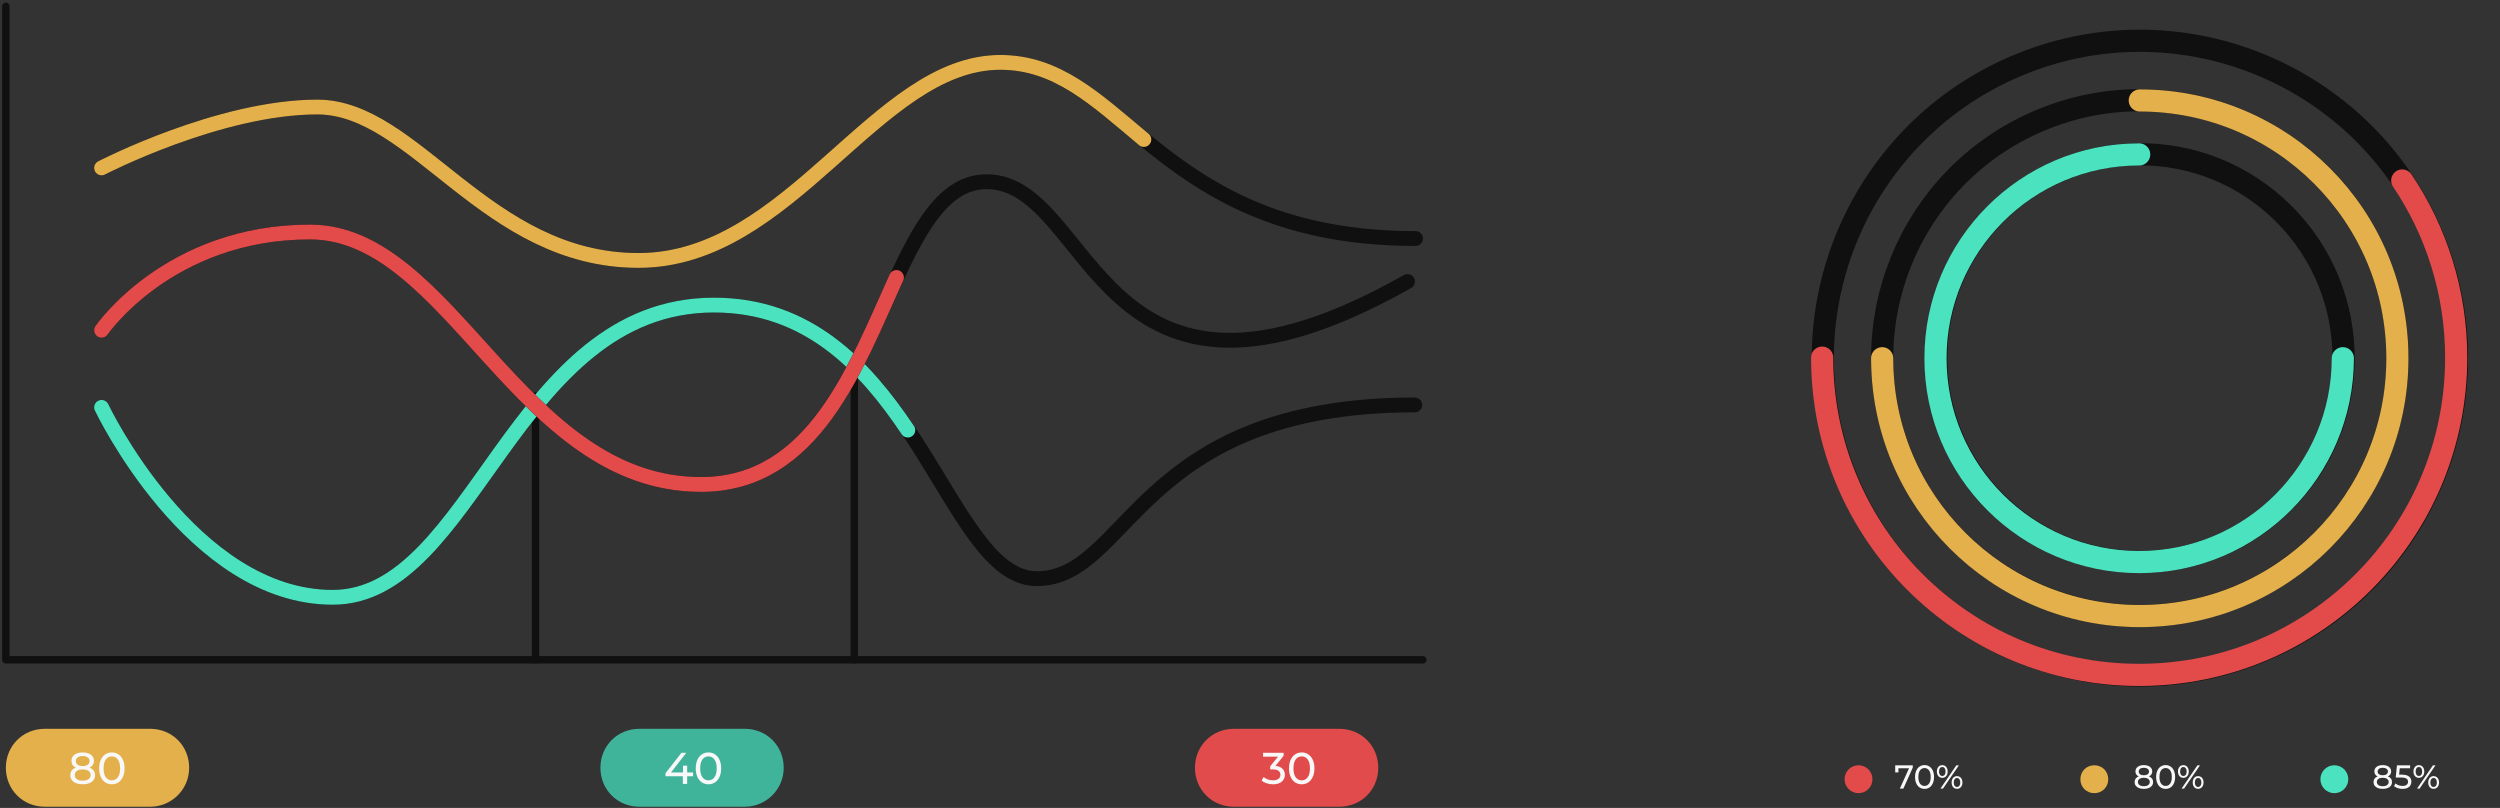 <svg width="854" height="276" viewBox="0 0 854 276" fill="none" xmlns="http://www.w3.org/2000/svg">
<rect x="0" y="0" width="854" height="276" fill="#333333" stroke="none"/>
<path d="M182.935 135.272V225.39" stroke="#101010" stroke-width="2.534" stroke-miterlimit="10" stroke-linecap="round" stroke-linejoin="round"/>
<path d="M291.823 128.34V225.389" stroke="#101010" stroke-width="2.534" stroke-miterlimit="10" stroke-linecap="round" stroke-linejoin="round"/>
<path d="M34.696 139.156C34.696 139.156 65.452 204.04 113.664 204.04C161.875 204.04 175.452 104.218 243.89 104.218C312.329 104.218 322.581 197.663 354.167 197.663C385.754 197.663 388.248 138.324 483.286 138.324" stroke="#101010" stroke-width="5.068" stroke-miterlimit="10" stroke-linecap="round" stroke-linejoin="round"/>
<path d="M34.696 139.156C34.696 139.156 65.452 204.04 113.664 204.04C161.875 204.04 175.452 104.218 243.89 104.218C276.031 104.218 295.427 125.014 310.112 146.92" stroke="#4BE3BF" stroke-width="5.068" stroke-miterlimit="10" stroke-linecap="round" stroke-linejoin="round"/>
<path d="M34.696 112.81C34.696 112.81 57.694 79.259 105.905 79.259C154.117 79.259 177.392 165.494 239.457 165.494C301.523 165.494 300.137 62.067 336.989 62.067C373.84 62.067 374.394 156.344 480.792 96.173" stroke="#101010" stroke-width="5.068" stroke-miterlimit="10" stroke-linecap="round" stroke-linejoin="round"/>
<path d="M34.697 112.808C34.697 112.808 57.694 79.257 105.906 79.257C154.117 79.257 177.392 165.492 239.458 165.492C278.249 165.492 292.38 125.009 306.233 94.785" stroke="#E34B4B" stroke-width="5.068" stroke-miterlimit="10" stroke-linecap="round"/>
<path d="M2 2.176V225.39H486.056" stroke="#101010" stroke-width="2.534" stroke-miterlimit="10" stroke-linecap="round" stroke-linejoin="round"/>
<path d="M34.696 57.356C34.696 57.356 74.873 36.56 108.399 36.56C141.926 36.56 166.031 88.967 218.122 88.967C270.213 88.967 299.306 21.309 341.699 21.309C384.092 21.309 395.452 81.48 483.563 81.48" stroke="#101010" stroke-width="5.068" stroke-miterlimit="10" stroke-linecap="round" stroke-linejoin="round"/>
<path d="M34.696 57.356C34.696 57.356 74.873 36.56 108.399 36.56C141.926 36.56 166.031 88.967 218.122 88.967C270.213 88.967 299.306 21.309 341.699 21.309C361.094 21.309 374.117 33.787 390.742 47.651" stroke="#E3B04B" stroke-width="5.068" stroke-miterlimit="10" stroke-linecap="round" stroke-linejoin="round"/>
<path d="M51.32 275.578H15.3C7.819 275.578 2 269.755 2 262.269C2 254.782 7.819 248.959 15.3 248.959H51.32C58.801 248.959 64.62 254.782 64.62 262.269C64.62 269.755 58.524 275.578 51.32 275.578Z" fill="#E3B04B"/>
<path d="M254.421 275.578H218.4C210.919 275.578 205.101 269.755 205.101 262.269C205.101 254.782 210.919 248.959 218.4 248.959H254.421C261.902 248.959 267.72 254.782 267.72 262.269C267.72 269.755 261.625 275.578 254.421 275.578Z" fill="#40B39B"/>
<path d="M457.515 275.578H421.495C414.014 275.578 408.195 269.755 408.195 262.269C408.195 254.782 414.014 248.959 421.495 248.959H457.515C464.996 248.959 470.815 254.782 470.815 262.269C470.815 269.755 464.996 275.578 457.515 275.578Z" fill="#E24B4B"/>
<path d="M30.591 262.214C31.199 262.447 31.665 262.781 31.989 263.217C32.314 263.653 32.476 264.175 32.476 264.783C32.476 265.422 32.304 265.979 31.959 266.456C31.614 266.922 31.123 267.282 30.484 267.535C29.846 267.788 29.096 267.915 28.234 267.915C27.383 267.915 26.638 267.788 25.999 267.535C25.371 267.282 24.884 266.922 24.54 266.456C24.195 265.979 24.023 265.422 24.023 264.783C24.023 264.175 24.18 263.653 24.494 263.217C24.819 262.781 25.285 262.447 25.893 262.214C25.406 261.981 25.037 261.672 24.783 261.286C24.53 260.901 24.403 260.445 24.403 259.918C24.403 259.33 24.56 258.818 24.874 258.383C25.199 257.947 25.65 257.612 26.227 257.379C26.805 257.146 27.474 257.03 28.234 257.03C29.005 257.03 29.679 257.146 30.256 257.379C30.844 257.612 31.295 257.947 31.609 258.383C31.934 258.818 32.096 259.33 32.096 259.918C32.096 260.435 31.964 260.891 31.701 261.286C31.447 261.672 31.077 261.981 30.591 262.214ZM28.234 258.261C27.515 258.261 26.947 258.418 26.532 258.732C26.116 259.036 25.908 259.452 25.908 259.979C25.908 260.506 26.111 260.922 26.516 261.226C26.932 261.53 27.505 261.682 28.234 261.682C28.974 261.682 29.552 261.53 29.967 261.226C30.393 260.922 30.606 260.506 30.606 259.979C30.606 259.452 30.388 259.036 29.952 258.732C29.526 258.418 28.954 258.261 28.234 258.261ZM28.234 266.684C29.076 266.684 29.739 266.511 30.226 266.167C30.712 265.812 30.956 265.336 30.956 264.738C30.956 264.15 30.712 263.689 30.226 263.354C29.739 263.009 29.076 262.837 28.234 262.837C27.393 262.837 26.734 263.009 26.258 263.354C25.782 263.689 25.543 264.15 25.543 264.738C25.543 265.336 25.782 265.812 26.258 266.167C26.734 266.511 27.393 266.684 28.234 266.684ZM38.216 267.915C37.375 267.915 36.625 267.702 35.966 267.277C35.317 266.841 34.805 266.212 34.43 265.391C34.055 264.57 33.868 263.597 33.868 262.472C33.868 261.347 34.055 260.374 34.43 259.553C34.805 258.732 35.317 258.109 35.966 257.683C36.625 257.247 37.375 257.03 38.216 257.03C39.047 257.03 39.787 257.247 40.436 257.683C41.094 258.109 41.611 258.732 41.986 259.553C42.361 260.374 42.549 261.347 42.549 262.472C42.549 263.597 42.361 264.57 41.986 265.391C41.611 266.212 41.094 266.841 40.436 267.277C39.787 267.702 39.047 267.915 38.216 267.915ZM38.216 266.562C39.067 266.562 39.746 266.212 40.253 265.513C40.77 264.814 41.029 263.8 41.029 262.472C41.029 261.145 40.77 260.131 40.253 259.432C39.746 258.732 39.067 258.383 38.216 258.383C37.355 258.383 36.665 258.732 36.148 259.432C35.642 260.131 35.388 261.145 35.388 262.472C35.388 263.8 35.642 264.814 36.148 265.513C36.665 266.212 37.355 266.562 38.216 266.562Z" fill="#F8F8F8"/>
<path d="M236.756 265.178H234.734V267.793H233.259V265.178H227.345V264.114L232.788 257.151H234.43L229.215 263.871H233.305V261.56H234.734V263.871H236.756V265.178ZM242.015 267.915C241.174 267.915 240.424 267.702 239.765 267.277C239.116 266.841 238.605 266.212 238.23 265.391C237.855 264.57 237.667 263.597 237.667 262.472C237.667 261.347 237.855 260.374 238.23 259.553C238.605 258.732 239.116 258.109 239.765 257.683C240.424 257.247 241.174 257.03 242.015 257.03C242.846 257.03 243.586 257.247 244.235 257.683C244.894 258.109 245.411 258.732 245.786 259.553C246.161 260.374 246.348 261.347 246.348 262.472C246.348 263.597 246.161 264.57 245.786 265.391C245.411 266.212 244.894 266.841 244.235 267.277C243.586 267.702 242.846 267.915 242.015 267.915ZM242.015 266.562C242.867 266.562 243.546 266.212 244.052 265.513C244.569 264.814 244.828 263.8 244.828 262.472C244.828 261.145 244.569 260.131 244.052 259.432C243.546 258.732 242.867 258.383 242.015 258.383C241.154 258.383 240.464 258.732 239.948 259.432C239.441 260.131 239.187 261.145 239.187 262.472C239.187 263.8 239.441 264.814 239.948 265.513C240.464 266.212 241.154 266.562 242.015 266.562Z" fill="#F8F8F8"/>
<path d="M435.699 261.621C436.743 261.722 437.538 262.047 438.086 262.594C438.633 263.131 438.907 263.82 438.907 264.662C438.907 265.27 438.755 265.822 438.451 266.319C438.146 266.805 437.69 267.195 437.082 267.489C436.484 267.773 435.749 267.915 434.878 267.915C434.118 267.915 433.388 267.804 432.689 267.581C431.989 267.347 431.417 267.028 430.971 266.623L431.67 265.422C432.035 265.766 432.501 266.045 433.069 266.258C433.636 266.461 434.239 266.562 434.878 266.562C435.668 266.562 436.282 266.395 436.717 266.06C437.163 265.726 437.386 265.265 437.386 264.677C437.386 264.089 437.168 263.633 436.733 263.308C436.297 262.984 435.638 262.822 434.756 262.822H433.905V261.758L436.581 258.474H431.457V257.151H438.481V258.185L435.699 261.621ZM444.673 267.915C443.831 267.915 443.081 267.702 442.423 267.277C441.774 266.841 441.262 266.212 440.887 265.391C440.512 264.57 440.325 263.597 440.325 262.472C440.325 261.347 440.512 260.374 440.887 259.553C441.262 258.732 441.774 258.109 442.423 257.683C443.081 257.247 443.831 257.03 444.673 257.03C445.504 257.03 446.244 257.247 446.892 257.683C447.551 258.109 448.068 258.732 448.443 259.553C448.818 260.374 449.006 261.347 449.006 262.472C449.006 263.597 448.818 264.57 448.443 265.391C448.068 266.212 447.551 266.841 446.892 267.277C446.244 267.702 445.504 267.915 444.673 267.915ZM444.673 266.562C445.524 266.562 446.203 266.212 446.71 265.513C447.227 264.814 447.485 263.8 447.485 262.472C447.485 261.145 447.227 260.131 446.71 259.432C446.203 258.732 445.524 258.383 444.673 258.383C443.811 258.383 443.122 258.732 442.605 259.432C442.098 260.131 441.845 261.145 441.845 262.472C441.845 263.8 442.098 264.814 442.605 265.513C443.122 266.212 443.811 266.562 444.673 266.562Z" fill="#F8F8F8"/>
<path d="M765.535 203.315C810.229 184.21 830.985 132.464 811.894 87.737C792.804 43.01 741.096 22.238 696.402 41.343C651.708 60.448 630.953 112.194 650.043 156.922C669.134 201.649 720.841 222.42 765.535 203.315Z" stroke="#101010" stroke-width="7.574" stroke-miterlimit="10"/>
<path d="M730.949 34.311C779.608 34.311 818.95 73.682 818.95 122.377C818.95 171.073 779.608 210.444 730.949 210.444C682.29 210.444 642.948 171.073 642.948 122.377" stroke="url(#paint0_linear)" stroke-width="7.574" stroke-miterlimit="10" stroke-linecap="round" stroke-linejoin="round"/>
<path d="M773.789 221.881C828.729 198.228 854.106 134.481 830.47 79.501C806.834 24.52 743.135 -0.876 688.195 22.778C633.255 46.432 607.878 110.178 631.515 165.159C655.151 220.14 718.849 245.535 773.789 221.881Z" stroke="#101010" stroke-width="7.574" stroke-miterlimit="10"/>
<path d="M820.607 61.661C832.202 78.86 839.035 99.789 839.035 122.168C839.035 182.053 790.583 230.541 730.742 230.541C670.902 230.541 622.45 182.053 622.45 122.168" stroke="url(#paint1_linear)" stroke-width="7.574" stroke-miterlimit="10" stroke-linecap="round"/>
<path d="M780.19 171.547C807.36 144.358 807.36 100.274 780.19 73.085C753.021 45.895 708.97 45.895 681.801 73.085C654.631 100.274 654.631 144.358 681.801 171.547C708.97 198.737 753.021 198.737 780.19 171.547Z" stroke="#101010" stroke-width="7.574" stroke-miterlimit="10"/>
<path d="M800.312 122.374C800.312 160.708 769.253 191.998 730.739 191.998C692.433 191.998 661.167 160.916 661.167 122.374C661.167 84.039 692.226 52.749 730.739 52.749" stroke="url(#paint2_linear)" stroke-width="7.574" stroke-miterlimit="10" stroke-linecap="round" stroke-linejoin="round"/>
<path d="M653.404 261.443V262.216L650.188 269.396H648.984L652.131 262.431H648.496V263.852H647.405V261.443H653.404ZM657.427 269.487C656.798 269.487 656.238 269.328 655.746 269.01C655.261 268.684 654.878 268.214 654.598 267.601C654.318 266.987 654.178 266.26 654.178 265.42C654.178 264.579 654.318 263.852 654.598 263.238C654.878 262.625 655.261 262.159 655.746 261.841C656.238 261.515 656.798 261.352 657.427 261.352C658.048 261.352 658.601 261.515 659.086 261.841C659.578 262.159 659.964 262.625 660.245 263.238C660.525 263.852 660.665 264.579 660.665 265.42C660.665 266.26 660.525 266.987 660.245 267.601C659.964 268.214 659.578 268.684 659.086 269.01C658.601 269.328 658.048 269.487 657.427 269.487ZM657.427 268.476C658.063 268.476 658.571 268.214 658.949 267.692C659.336 267.169 659.529 266.412 659.529 265.42C659.529 264.427 659.336 263.67 658.949 263.147C658.571 262.625 658.063 262.363 657.427 262.363C656.783 262.363 656.268 262.625 655.882 263.147C655.503 263.67 655.314 264.427 655.314 265.42C655.314 266.412 655.503 267.169 655.882 267.692C656.268 268.214 656.783 268.476 657.427 268.476ZM663.483 265.715C662.93 265.715 662.483 265.514 662.142 265.113C661.801 264.711 661.631 264.189 661.631 263.545C661.631 262.901 661.801 262.378 662.142 261.977C662.483 261.576 662.93 261.375 663.483 261.375C664.035 261.375 664.479 261.576 664.812 261.977C665.153 262.371 665.323 262.893 665.323 263.545C665.323 264.196 665.153 264.723 664.812 265.124C664.479 265.518 664.035 265.715 663.483 265.715ZM668.277 261.443H669.152L663.721 269.396H662.846L668.277 261.443ZM663.483 265.067C663.831 265.067 664.104 264.935 664.301 264.67C664.497 264.397 664.596 264.022 664.596 263.545C664.596 263.068 664.497 262.697 664.301 262.431C664.104 262.159 663.831 262.022 663.483 262.022C663.142 262.022 662.869 262.159 662.665 262.431C662.468 262.704 662.369 263.075 662.369 263.545C662.369 264.014 662.468 264.386 662.665 264.658C662.869 264.931 663.142 265.067 663.483 265.067ZM668.516 269.464C667.963 269.464 667.516 269.267 667.175 268.873C666.842 268.472 666.675 267.946 666.675 267.294C666.675 266.643 666.842 266.12 667.175 265.726C667.516 265.325 667.963 265.124 668.516 265.124C669.069 265.124 669.515 265.325 669.856 265.726C670.197 266.128 670.368 266.65 670.368 267.294C670.368 267.938 670.197 268.461 669.856 268.862C669.515 269.263 669.069 269.464 668.516 269.464ZM668.516 268.817C668.856 268.817 669.125 268.68 669.322 268.408C669.527 268.135 669.629 267.764 669.629 267.294C669.629 266.825 669.527 266.453 669.322 266.181C669.125 265.908 668.856 265.772 668.516 265.772C668.167 265.772 667.895 265.908 667.698 266.181C667.501 266.446 667.402 266.817 667.402 267.294C667.402 267.771 667.501 268.146 667.698 268.419C667.895 268.684 668.167 268.817 668.516 268.817Z" fill="#F8F8F8"/>
<path d="M734.088 265.226C734.543 265.401 734.891 265.651 735.133 265.976C735.376 266.302 735.497 266.692 735.497 267.146C735.497 267.624 735.368 268.04 735.111 268.396C734.853 268.745 734.486 269.013 734.009 269.203C733.531 269.392 732.971 269.487 732.327 269.487C731.691 269.487 731.134 269.392 730.657 269.203C730.187 269.013 729.824 268.745 729.566 268.396C729.309 268.04 729.18 267.624 729.18 267.146C729.18 266.692 729.297 266.302 729.532 265.976C729.775 265.651 730.123 265.401 730.578 265.226C730.214 265.052 729.938 264.821 729.748 264.533C729.559 264.245 729.464 263.905 729.464 263.511C729.464 263.071 729.582 262.689 729.816 262.363C730.059 262.038 730.396 261.788 730.827 261.613C731.259 261.439 731.759 261.352 732.327 261.352C732.903 261.352 733.407 261.439 733.838 261.613C734.278 261.788 734.615 262.038 734.849 262.363C735.092 262.689 735.213 263.071 735.213 263.511C735.213 263.897 735.115 264.238 734.918 264.533C734.728 264.821 734.452 265.052 734.088 265.226ZM732.327 262.272C731.789 262.272 731.365 262.39 731.055 262.625C730.744 262.852 730.589 263.162 730.589 263.556C730.589 263.95 730.74 264.261 731.043 264.488C731.354 264.715 731.782 264.829 732.327 264.829C732.88 264.829 733.312 264.715 733.622 264.488C733.941 264.261 734.1 263.95 734.1 263.556C734.1 263.162 733.937 262.852 733.611 262.625C733.293 262.39 732.865 262.272 732.327 262.272ZM732.327 268.567C732.956 268.567 733.452 268.438 733.816 268.18C734.179 267.915 734.361 267.559 734.361 267.112C734.361 266.673 734.179 266.328 733.816 266.078C733.452 265.821 732.956 265.692 732.327 265.692C731.699 265.692 731.206 265.821 730.85 266.078C730.494 266.328 730.316 266.673 730.316 267.112C730.316 267.559 730.494 267.915 730.85 268.18C731.206 268.438 731.699 268.567 732.327 268.567ZM739.787 269.487C739.158 269.487 738.597 269.328 738.105 269.01C737.62 268.684 737.238 268.214 736.958 267.601C736.677 266.987 736.537 266.26 736.537 265.42C736.537 264.579 736.677 263.852 736.958 263.238C737.238 262.625 737.62 262.159 738.105 261.841C738.597 261.515 739.158 261.352 739.787 261.352C740.408 261.352 740.961 261.515 741.445 261.841C741.938 262.159 742.324 262.625 742.604 263.238C742.884 263.852 743.025 264.579 743.025 265.42C743.025 266.26 742.884 266.987 742.604 267.601C742.324 268.214 741.938 268.684 741.445 269.01C740.961 269.328 740.408 269.487 739.787 269.487ZM739.787 268.476C740.423 268.476 740.93 268.214 741.309 267.692C741.695 267.169 741.888 266.412 741.888 265.42C741.888 264.427 741.695 263.67 741.309 263.147C740.93 262.625 740.423 262.363 739.787 262.363C739.143 262.363 738.628 262.625 738.241 263.147C737.863 263.67 737.673 264.427 737.673 265.42C737.673 266.412 737.863 267.169 738.241 267.692C738.628 268.214 739.143 268.476 739.787 268.476ZM745.842 265.715C745.289 265.715 744.842 265.514 744.501 265.113C744.161 264.711 743.99 264.189 743.99 263.545C743.99 262.901 744.161 262.378 744.501 261.977C744.842 261.576 745.289 261.375 745.842 261.375C746.395 261.375 746.838 261.576 747.171 261.977C747.512 262.371 747.683 262.893 747.683 263.545C747.683 264.196 747.512 264.723 747.171 265.124C746.838 265.518 746.395 265.715 745.842 265.715ZM750.637 261.443H751.511L746.081 269.396H745.206L750.637 261.443ZM745.842 265.067C746.191 265.067 746.463 264.935 746.66 264.67C746.857 264.397 746.956 264.022 746.956 263.545C746.956 263.068 746.857 262.697 746.66 262.431C746.463 262.159 746.191 262.022 745.842 262.022C745.501 262.022 745.229 262.159 745.024 262.431C744.827 262.704 744.729 263.075 744.729 263.545C744.729 264.014 744.827 264.386 745.024 264.658C745.229 264.931 745.501 265.067 745.842 265.067ZM750.875 269.464C750.322 269.464 749.875 269.267 749.535 268.873C749.201 268.472 749.035 267.946 749.035 267.294C749.035 266.643 749.201 266.12 749.535 265.726C749.875 265.325 750.322 265.124 750.875 265.124C751.428 265.124 751.875 265.325 752.216 265.726C752.557 266.128 752.727 266.65 752.727 267.294C752.727 267.938 752.557 268.461 752.216 268.862C751.875 269.263 751.428 269.464 750.875 269.464ZM750.875 268.817C751.216 268.817 751.485 268.68 751.682 268.408C751.886 268.135 751.989 267.764 751.989 267.294C751.989 266.825 751.886 266.453 751.682 266.181C751.485 265.908 751.216 265.772 750.875 265.772C750.527 265.772 750.254 265.908 750.057 266.181C749.86 266.446 749.762 266.817 749.762 267.294C749.762 267.771 749.86 268.146 750.057 268.419C750.254 268.684 750.527 268.817 750.875 268.817Z" fill="#F8F8F8"/>
<path d="M815.701 265.226C816.155 265.401 816.504 265.651 816.746 265.976C816.989 266.302 817.11 266.692 817.11 267.146C817.11 267.624 816.981 268.04 816.724 268.396C816.466 268.745 816.099 269.013 815.621 269.203C815.144 269.392 814.584 269.487 813.94 269.487C813.304 269.487 812.747 269.392 812.27 269.203C811.8 269.013 811.437 268.745 811.179 268.396C810.922 268.04 810.793 267.624 810.793 267.146C810.793 266.692 810.91 266.302 811.145 265.976C811.387 265.651 811.736 265.401 812.19 265.226C811.827 265.052 811.55 264.821 811.361 264.533C811.172 264.245 811.077 263.905 811.077 263.511C811.077 263.071 811.194 262.689 811.429 262.363C811.671 262.038 812.009 261.788 812.44 261.613C812.872 261.439 813.372 261.352 813.94 261.352C814.516 261.352 815.019 261.439 815.451 261.613C815.89 261.788 816.227 262.038 816.462 262.363C816.705 262.689 816.826 263.071 816.826 263.511C816.826 263.897 816.727 264.238 816.53 264.533C816.341 264.821 816.065 265.052 815.701 265.226ZM813.94 262.272C813.402 262.272 812.978 262.39 812.668 262.625C812.357 262.852 812.202 263.162 812.202 263.556C812.202 263.95 812.353 264.261 812.656 264.488C812.967 264.715 813.395 264.829 813.94 264.829C814.493 264.829 814.925 264.715 815.235 264.488C815.553 264.261 815.712 263.95 815.712 263.556C815.712 263.162 815.55 262.852 815.224 262.625C814.906 262.39 814.478 262.272 813.94 262.272ZM813.94 268.567C814.569 268.567 815.065 268.438 815.428 268.18C815.792 267.915 815.974 267.559 815.974 267.112C815.974 266.673 815.792 266.328 815.428 266.078C815.065 265.821 814.569 265.692 813.94 265.692C813.311 265.692 812.819 265.821 812.463 266.078C812.107 266.328 811.929 266.673 811.929 267.112C811.929 267.559 812.107 267.915 812.463 268.18C812.819 268.438 813.311 268.567 813.94 268.567ZM820.422 264.613C821.558 264.613 822.392 264.829 822.922 265.26C823.46 265.685 823.728 266.268 823.728 267.01C823.728 267.48 823.615 267.904 823.388 268.283C823.168 268.654 822.831 268.949 822.376 269.169C821.93 269.381 821.377 269.487 820.718 269.487C820.157 269.487 819.616 269.404 819.093 269.237C818.57 269.063 818.139 268.824 817.798 268.521L818.32 267.624C818.593 267.881 818.942 268.089 819.366 268.248C819.79 268.4 820.237 268.476 820.706 268.476C821.305 268.476 821.767 268.351 822.092 268.101C822.426 267.843 822.592 267.495 822.592 267.056C822.592 266.578 822.411 266.219 822.047 265.976C821.683 265.726 821.062 265.601 820.184 265.601H818.377L818.798 261.443H823.285V262.431H819.752L819.536 264.613H820.422ZM826.29 265.715C825.737 265.715 825.29 265.514 824.949 265.113C824.608 264.711 824.438 264.189 824.438 263.545C824.438 262.901 824.608 262.378 824.949 261.977C825.29 261.576 825.737 261.375 826.29 261.375C826.843 261.375 827.286 261.576 827.619 261.977C827.96 262.371 828.13 262.893 828.13 263.545C828.13 264.196 827.96 264.723 827.619 265.124C827.286 265.518 826.843 265.715 826.29 265.715ZM831.084 261.443H831.959L826.529 269.396H825.654L831.084 261.443ZM826.29 265.067C826.638 265.067 826.911 264.935 827.108 264.67C827.305 264.397 827.403 264.022 827.403 263.545C827.403 263.068 827.305 262.697 827.108 262.431C826.911 262.159 826.638 262.022 826.29 262.022C825.949 262.022 825.676 262.159 825.472 262.431C825.275 262.704 825.177 263.075 825.177 263.545C825.177 264.014 825.275 264.386 825.472 264.658C825.676 264.931 825.949 265.067 826.29 265.067ZM831.323 269.464C830.77 269.464 830.323 269.267 829.982 268.873C829.649 268.472 829.482 267.946 829.482 267.294C829.482 266.643 829.649 266.12 829.982 265.726C830.323 265.325 830.77 265.124 831.323 265.124C831.876 265.124 832.323 265.325 832.664 265.726C833.005 266.128 833.175 266.65 833.175 267.294C833.175 267.938 833.005 268.461 832.664 268.862C832.323 269.263 831.876 269.464 831.323 269.464ZM831.323 268.817C831.664 268.817 831.933 268.68 832.13 268.408C832.334 268.135 832.436 267.764 832.436 267.294C832.436 266.825 832.334 266.453 832.13 266.181C831.933 265.908 831.664 265.772 831.323 265.772C830.975 265.772 830.702 265.908 830.505 266.181C830.308 266.446 830.21 266.817 830.21 267.294C830.21 267.771 830.308 268.146 830.505 268.419C830.702 268.684 830.975 268.817 831.323 268.817Z" fill="#F8F8F8"/>
<path d="M634.869 270.946C637.499 270.946 639.631 268.812 639.631 266.18C639.631 263.548 637.499 261.414 634.869 261.414C632.239 261.414 630.106 263.548 630.106 266.18C630.106 268.812 632.239 270.946 634.869 270.946Z" fill="url(#paint3_linear)"/>
<path d="M720.181 266.18C720.181 268.874 718.11 270.946 715.418 270.946C712.726 270.946 710.656 268.874 710.656 266.18C710.656 263.486 712.726 261.414 715.418 261.414C718.11 261.414 720.181 263.486 720.181 266.18Z" fill="url(#paint4_linear)"/>
<path d="M797.412 270.946C800.042 270.946 802.174 268.812 802.174 266.18C802.174 263.548 800.042 261.414 797.412 261.414C794.782 261.414 792.649 263.548 792.649 266.18C792.649 268.812 794.782 270.946 797.412 270.946Z" fill="url(#paint5_linear)"/>
<defs>
<linearGradient id="paint0_linear" x1="639.173" y1="122.277" x2="822.64" y2="122.277" gradientUnits="userSpaceOnUse">
<stop offset="0.005" stop-color="#E3B04B"/>
<stop offset="1" stop-color="#E3B04B"/>
</linearGradient>
<linearGradient id="paint1_linear" x1="618.869" y1="146.155" x2="842.941" y2="146.155" gradientUnits="userSpaceOnUse">
<stop stop-color="#E34B4B"/>
</linearGradient>
<linearGradient id="paint2_linear" x1="730.902" y1="48.933" x2="730.902" y2="195.613" gradientUnits="userSpaceOnUse">
<stop offset="0.005" stop-color="#4BE3BF"/>
</linearGradient>
<linearGradient id="paint3_linear" x1="630.085" y1="266.091" x2="639.606" y2="266.091" gradientUnits="userSpaceOnUse">
<stop stop-color="#E34B4B"/>
<stop offset="0.995" stop-color="#E34B4B"/>
</linearGradient>
<linearGradient id="paint4_linear" x1="710.723" y1="266.091" x2="720.244" y2="266.091" gradientUnits="userSpaceOnUse">
<stop offset="0.005" stop-color="#E3B04B"/>
</linearGradient>
<linearGradient id="paint5_linear" x1="792.736" y1="266.091" x2="802.256" y2="266.091" gradientUnits="userSpaceOnUse">
<stop offset="0.005" stop-color="#4BE3BF"/>
</linearGradient>
</defs>
</svg>
